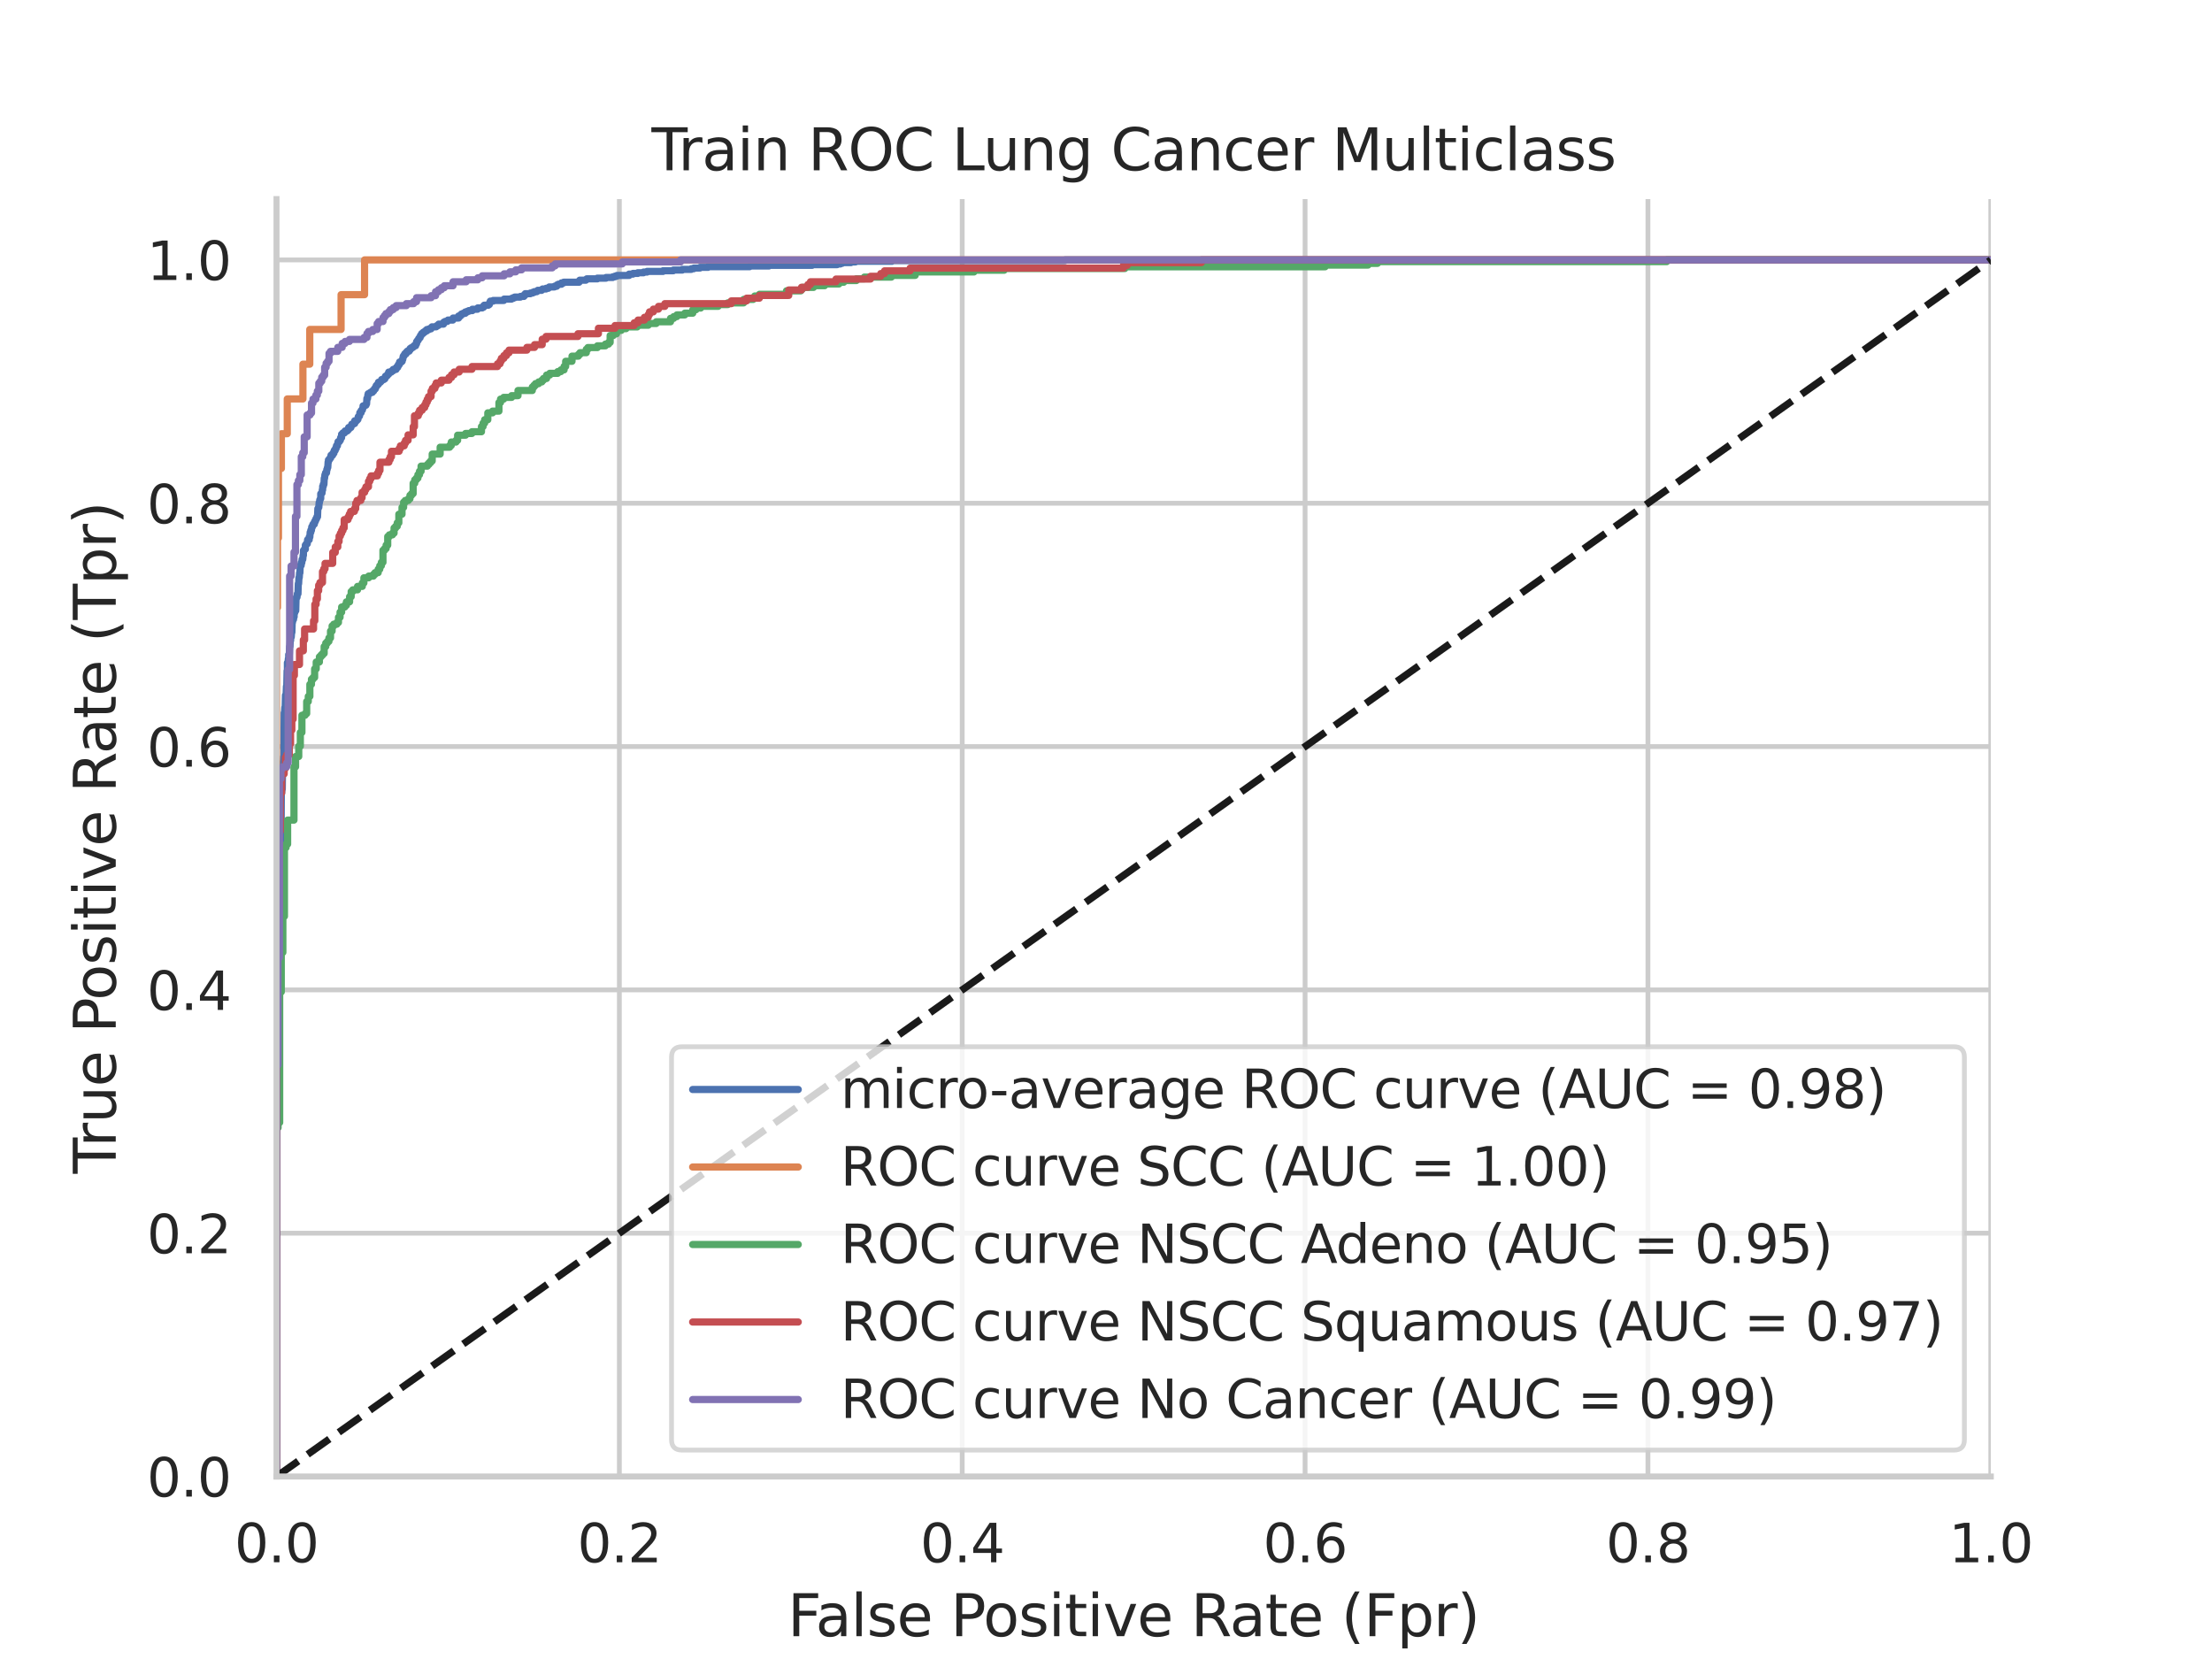 <?xml version="1.0" encoding="utf-8" standalone="no"?>
<!DOCTYPE svg PUBLIC "-//W3C//DTD SVG 1.1//EN"
  "http://www.w3.org/Graphics/SVG/1.1/DTD/svg11.dtd">
<svg xmlns:xlink="http://www.w3.org/1999/xlink" width="460.8pt" height="345.6pt" viewBox="0 0 460.8 345.6" xmlns="http://www.w3.org/2000/svg" version="1.1">
 <defs>
  <style type="text/css">*{stroke-linejoin: round; stroke-linecap: butt}</style>
 </defs>
 <g id="figure_1">
  <g id="patch_1">
   <path d="M 0 345.6 
L 460.8 345.6 
L 460.8 0 
L 0 0 
z
" style="fill: #ffffff"/>
  </g>
  <g id="axes_1">
   <g id="patch_2">
    <path d="M 57.6 307.584 
L 414.72 307.584 
L 414.72 41.472 
L 57.6 41.472 
z
" style="fill: #ffffff"/>
   </g>
   <g id="matplotlib.axis_1">
    <g id="xtick_1">
     <g id="line2d_1">
      <path d="M 57.6 307.584 
L 57.6 41.472 
" clip-path="url(#p22ceba5b3f)" style="fill: none; stroke: #cccccc; stroke-linecap: round"/>
     </g>
     <g id="text_1">
      <!-- 0.0 -->
      <g style="fill: #262626" transform="translate(48.853 325.442) scale(0.11 -0.11)">
       <defs>
        <path id="DejaVuSans-30" d="M 2034 4250 
Q 1547 4250 1301 3770 
Q 1056 3291 1056 2328 
Q 1056 1369 1301 889 
Q 1547 409 2034 409 
Q 2525 409 2770 889 
Q 3016 1369 3016 2328 
Q 3016 3291 2770 3770 
Q 2525 4250 2034 4250 
z
M 2034 4750 
Q 2819 4750 3233 4129 
Q 3647 3509 3647 2328 
Q 3647 1150 3233 529 
Q 2819 -91 2034 -91 
Q 1250 -91 836 529 
Q 422 1150 422 2328 
Q 422 3509 836 4129 
Q 1250 4750 2034 4750 
z
" transform="scale(0.016)"/>
        <path id="DejaVuSans-2e" d="M 684 794 
L 1344 794 
L 1344 0 
L 684 0 
L 684 794 
z
" transform="scale(0.016)"/>
       </defs>
       <use xlink:href="#DejaVuSans-30"/>
       <use xlink:href="#DejaVuSans-2e" x="63.623"/>
       <use xlink:href="#DejaVuSans-30" x="95.41"/>
      </g>
     </g>
    </g>
    <g id="xtick_2">
     <g id="line2d_2">
      <path d="M 129.024 307.584 
L 129.024 41.472 
" clip-path="url(#p22ceba5b3f)" style="fill: none; stroke: #cccccc; stroke-linecap: round"/>
     </g>
     <g id="text_2">
      <!-- 0.2 -->
      <g style="fill: #262626" transform="translate(120.277 325.442) scale(0.11 -0.11)">
       <defs>
        <path id="DejaVuSans-32" d="M 1228 531 
L 3431 531 
L 3431 0 
L 469 0 
L 469 531 
Q 828 903 1448 1529 
Q 2069 2156 2228 2338 
Q 2531 2678 2651 2914 
Q 2772 3150 2772 3378 
Q 2772 3750 2511 3984 
Q 2250 4219 1831 4219 
Q 1534 4219 1204 4116 
Q 875 4013 500 3803 
L 500 4441 
Q 881 4594 1212 4672 
Q 1544 4750 1819 4750 
Q 2544 4750 2975 4387 
Q 3406 4025 3406 3419 
Q 3406 3131 3298 2873 
Q 3191 2616 2906 2266 
Q 2828 2175 2409 1742 
Q 1991 1309 1228 531 
z
" transform="scale(0.016)"/>
       </defs>
       <use xlink:href="#DejaVuSans-30"/>
       <use xlink:href="#DejaVuSans-2e" x="63.623"/>
       <use xlink:href="#DejaVuSans-32" x="95.41"/>
      </g>
     </g>
    </g>
    <g id="xtick_3">
     <g id="line2d_3">
      <path d="M 200.448 307.584 
L 200.448 41.472 
" clip-path="url(#p22ceba5b3f)" style="fill: none; stroke: #cccccc; stroke-linecap: round"/>
     </g>
     <g id="text_3">
      <!-- 0.4 -->
      <g style="fill: #262626" transform="translate(191.701 325.442) scale(0.11 -0.11)">
       <defs>
        <path id="DejaVuSans-34" d="M 2419 4116 
L 825 1625 
L 2419 1625 
L 2419 4116 
z
M 2253 4666 
L 3047 4666 
L 3047 1625 
L 3713 1625 
L 3713 1100 
L 3047 1100 
L 3047 0 
L 2419 0 
L 2419 1100 
L 313 1100 
L 313 1709 
L 2253 4666 
z
" transform="scale(0.016)"/>
       </defs>
       <use xlink:href="#DejaVuSans-30"/>
       <use xlink:href="#DejaVuSans-2e" x="63.623"/>
       <use xlink:href="#DejaVuSans-34" x="95.41"/>
      </g>
     </g>
    </g>
    <g id="xtick_4">
     <g id="line2d_4">
      <path d="M 271.872 307.584 
L 271.872 41.472 
" clip-path="url(#p22ceba5b3f)" style="fill: none; stroke: #cccccc; stroke-linecap: round"/>
     </g>
     <g id="text_4">
      <!-- 0.6 -->
      <g style="fill: #262626" transform="translate(263.125 325.442) scale(0.11 -0.11)">
       <defs>
        <path id="DejaVuSans-36" d="M 2113 2584 
Q 1688 2584 1439 2293 
Q 1191 2003 1191 1497 
Q 1191 994 1439 701 
Q 1688 409 2113 409 
Q 2538 409 2786 701 
Q 3034 994 3034 1497 
Q 3034 2003 2786 2293 
Q 2538 2584 2113 2584 
z
M 3366 4563 
L 3366 3988 
Q 3128 4100 2886 4159 
Q 2644 4219 2406 4219 
Q 1781 4219 1451 3797 
Q 1122 3375 1075 2522 
Q 1259 2794 1537 2939 
Q 1816 3084 2150 3084 
Q 2853 3084 3261 2657 
Q 3669 2231 3669 1497 
Q 3669 778 3244 343 
Q 2819 -91 2113 -91 
Q 1303 -91 875 529 
Q 447 1150 447 2328 
Q 447 3434 972 4092 
Q 1497 4750 2381 4750 
Q 2619 4750 2861 4703 
Q 3103 4656 3366 4563 
z
" transform="scale(0.016)"/>
       </defs>
       <use xlink:href="#DejaVuSans-30"/>
       <use xlink:href="#DejaVuSans-2e" x="63.623"/>
       <use xlink:href="#DejaVuSans-36" x="95.41"/>
      </g>
     </g>
    </g>
    <g id="xtick_5">
     <g id="line2d_5">
      <path d="M 343.296 307.584 
L 343.296 41.472 
" clip-path="url(#p22ceba5b3f)" style="fill: none; stroke: #cccccc; stroke-linecap: round"/>
     </g>
     <g id="text_5">
      <!-- 0.8 -->
      <g style="fill: #262626" transform="translate(334.549 325.442) scale(0.11 -0.11)">
       <defs>
        <path id="DejaVuSans-38" d="M 2034 2216 
Q 1584 2216 1326 1975 
Q 1069 1734 1069 1313 
Q 1069 891 1326 650 
Q 1584 409 2034 409 
Q 2484 409 2743 651 
Q 3003 894 3003 1313 
Q 3003 1734 2745 1975 
Q 2488 2216 2034 2216 
z
M 1403 2484 
Q 997 2584 770 2862 
Q 544 3141 544 3541 
Q 544 4100 942 4425 
Q 1341 4750 2034 4750 
Q 2731 4750 3128 4425 
Q 3525 4100 3525 3541 
Q 3525 3141 3298 2862 
Q 3072 2584 2669 2484 
Q 3125 2378 3379 2068 
Q 3634 1759 3634 1313 
Q 3634 634 3220 271 
Q 2806 -91 2034 -91 
Q 1263 -91 848 271 
Q 434 634 434 1313 
Q 434 1759 690 2068 
Q 947 2378 1403 2484 
z
M 1172 3481 
Q 1172 3119 1398 2916 
Q 1625 2713 2034 2713 
Q 2441 2713 2670 2916 
Q 2900 3119 2900 3481 
Q 2900 3844 2670 4047 
Q 2441 4250 2034 4250 
Q 1625 4250 1398 4047 
Q 1172 3844 1172 3481 
z
" transform="scale(0.016)"/>
       </defs>
       <use xlink:href="#DejaVuSans-30"/>
       <use xlink:href="#DejaVuSans-2e" x="63.623"/>
       <use xlink:href="#DejaVuSans-38" x="95.41"/>
      </g>
     </g>
    </g>
    <g id="xtick_6">
     <g id="line2d_6">
      <path d="M 414.72 307.584 
L 414.72 41.472 
" clip-path="url(#p22ceba5b3f)" style="fill: none; stroke: #cccccc; stroke-linecap: round"/>
     </g>
     <g id="text_6">
      <!-- 1.0 -->
      <g style="fill: #262626" transform="translate(405.973 325.442) scale(0.11 -0.11)">
       <defs>
        <path id="DejaVuSans-31" d="M 794 531 
L 1825 531 
L 1825 4091 
L 703 3866 
L 703 4441 
L 1819 4666 
L 2450 4666 
L 2450 531 
L 3481 531 
L 3481 0 
L 794 0 
L 794 531 
z
" transform="scale(0.016)"/>
       </defs>
       <use xlink:href="#DejaVuSans-31"/>
       <use xlink:href="#DejaVuSans-2e" x="63.623"/>
       <use xlink:href="#DejaVuSans-30" x="95.41"/>
      </g>
     </g>
    </g>
    <g id="text_7">
     <!-- False Positive Rate (Fpr) -->
     <g style="fill: #262626" transform="translate(164.085 340.848) scale(0.12 -0.12)">
      <defs>
       <path id="DejaVuSans-46" d="M 628 4666 
L 3309 4666 
L 3309 4134 
L 1259 4134 
L 1259 2759 
L 3109 2759 
L 3109 2228 
L 1259 2228 
L 1259 0 
L 628 0 
L 628 4666 
z
" transform="scale(0.016)"/>
       <path id="DejaVuSans-61" d="M 2194 1759 
Q 1497 1759 1228 1600 
Q 959 1441 959 1056 
Q 959 750 1161 570 
Q 1363 391 1709 391 
Q 2188 391 2477 730 
Q 2766 1069 2766 1631 
L 2766 1759 
L 2194 1759 
z
M 3341 1997 
L 3341 0 
L 2766 0 
L 2766 531 
Q 2569 213 2275 61 
Q 1981 -91 1556 -91 
Q 1019 -91 701 211 
Q 384 513 384 1019 
Q 384 1609 779 1909 
Q 1175 2209 1959 2209 
L 2766 2209 
L 2766 2266 
Q 2766 2663 2505 2880 
Q 2244 3097 1772 3097 
Q 1472 3097 1187 3025 
Q 903 2953 641 2809 
L 641 3341 
Q 956 3463 1253 3523 
Q 1550 3584 1831 3584 
Q 2591 3584 2966 3190 
Q 3341 2797 3341 1997 
z
" transform="scale(0.016)"/>
       <path id="DejaVuSans-6c" d="M 603 4863 
L 1178 4863 
L 1178 0 
L 603 0 
L 603 4863 
z
" transform="scale(0.016)"/>
       <path id="DejaVuSans-73" d="M 2834 3397 
L 2834 2853 
Q 2591 2978 2328 3040 
Q 2066 3103 1784 3103 
Q 1356 3103 1142 2972 
Q 928 2841 928 2578 
Q 928 2378 1081 2264 
Q 1234 2150 1697 2047 
L 1894 2003 
Q 2506 1872 2764 1633 
Q 3022 1394 3022 966 
Q 3022 478 2636 193 
Q 2250 -91 1575 -91 
Q 1294 -91 989 -36 
Q 684 19 347 128 
L 347 722 
Q 666 556 975 473 
Q 1284 391 1588 391 
Q 1994 391 2212 530 
Q 2431 669 2431 922 
Q 2431 1156 2273 1281 
Q 2116 1406 1581 1522 
L 1381 1569 
Q 847 1681 609 1914 
Q 372 2147 372 2553 
Q 372 3047 722 3315 
Q 1072 3584 1716 3584 
Q 2034 3584 2315 3537 
Q 2597 3491 2834 3397 
z
" transform="scale(0.016)"/>
       <path id="DejaVuSans-65" d="M 3597 1894 
L 3597 1613 
L 953 1613 
Q 991 1019 1311 708 
Q 1631 397 2203 397 
Q 2534 397 2845 478 
Q 3156 559 3463 722 
L 3463 178 
Q 3153 47 2828 -22 
Q 2503 -91 2169 -91 
Q 1331 -91 842 396 
Q 353 884 353 1716 
Q 353 2575 817 3079 
Q 1281 3584 2069 3584 
Q 2775 3584 3186 3129 
Q 3597 2675 3597 1894 
z
M 3022 2063 
Q 3016 2534 2758 2815 
Q 2500 3097 2075 3097 
Q 1594 3097 1305 2825 
Q 1016 2553 972 2059 
L 3022 2063 
z
" transform="scale(0.016)"/>
       <path id="DejaVuSans-20" transform="scale(0.016)"/>
       <path id="DejaVuSans-50" d="M 1259 4147 
L 1259 2394 
L 2053 2394 
Q 2494 2394 2734 2622 
Q 2975 2850 2975 3272 
Q 2975 3691 2734 3919 
Q 2494 4147 2053 4147 
L 1259 4147 
z
M 628 4666 
L 2053 4666 
Q 2838 4666 3239 4311 
Q 3641 3956 3641 3272 
Q 3641 2581 3239 2228 
Q 2838 1875 2053 1875 
L 1259 1875 
L 1259 0 
L 628 0 
L 628 4666 
z
" transform="scale(0.016)"/>
       <path id="DejaVuSans-6f" d="M 1959 3097 
Q 1497 3097 1228 2736 
Q 959 2375 959 1747 
Q 959 1119 1226 758 
Q 1494 397 1959 397 
Q 2419 397 2687 759 
Q 2956 1122 2956 1747 
Q 2956 2369 2687 2733 
Q 2419 3097 1959 3097 
z
M 1959 3584 
Q 2709 3584 3137 3096 
Q 3566 2609 3566 1747 
Q 3566 888 3137 398 
Q 2709 -91 1959 -91 
Q 1206 -91 779 398 
Q 353 888 353 1747 
Q 353 2609 779 3096 
Q 1206 3584 1959 3584 
z
" transform="scale(0.016)"/>
       <path id="DejaVuSans-69" d="M 603 3500 
L 1178 3500 
L 1178 0 
L 603 0 
L 603 3500 
z
M 603 4863 
L 1178 4863 
L 1178 4134 
L 603 4134 
L 603 4863 
z
" transform="scale(0.016)"/>
       <path id="DejaVuSans-74" d="M 1172 4494 
L 1172 3500 
L 2356 3500 
L 2356 3053 
L 1172 3053 
L 1172 1153 
Q 1172 725 1289 603 
Q 1406 481 1766 481 
L 2356 481 
L 2356 0 
L 1766 0 
Q 1100 0 847 248 
Q 594 497 594 1153 
L 594 3053 
L 172 3053 
L 172 3500 
L 594 3500 
L 594 4494 
L 1172 4494 
z
" transform="scale(0.016)"/>
       <path id="DejaVuSans-76" d="M 191 3500 
L 800 3500 
L 1894 563 
L 2988 3500 
L 3597 3500 
L 2284 0 
L 1503 0 
L 191 3500 
z
" transform="scale(0.016)"/>
       <path id="DejaVuSans-52" d="M 2841 2188 
Q 3044 2119 3236 1894 
Q 3428 1669 3622 1275 
L 4263 0 
L 3584 0 
L 2988 1197 
Q 2756 1666 2539 1819 
Q 2322 1972 1947 1972 
L 1259 1972 
L 1259 0 
L 628 0 
L 628 4666 
L 2053 4666 
Q 2853 4666 3247 4331 
Q 3641 3997 3641 3322 
Q 3641 2881 3436 2590 
Q 3231 2300 2841 2188 
z
M 1259 4147 
L 1259 2491 
L 2053 2491 
Q 2509 2491 2742 2702 
Q 2975 2913 2975 3322 
Q 2975 3731 2742 3939 
Q 2509 4147 2053 4147 
L 1259 4147 
z
" transform="scale(0.016)"/>
       <path id="DejaVuSans-28" d="M 1984 4856 
Q 1566 4138 1362 3434 
Q 1159 2731 1159 2009 
Q 1159 1288 1364 580 
Q 1569 -128 1984 -844 
L 1484 -844 
Q 1016 -109 783 600 
Q 550 1309 550 2009 
Q 550 2706 781 3412 
Q 1013 4119 1484 4856 
L 1984 4856 
z
" transform="scale(0.016)"/>
       <path id="DejaVuSans-70" d="M 1159 525 
L 1159 -1331 
L 581 -1331 
L 581 3500 
L 1159 3500 
L 1159 2969 
Q 1341 3281 1617 3432 
Q 1894 3584 2278 3584 
Q 2916 3584 3314 3078 
Q 3713 2572 3713 1747 
Q 3713 922 3314 415 
Q 2916 -91 2278 -91 
Q 1894 -91 1617 61 
Q 1341 213 1159 525 
z
M 3116 1747 
Q 3116 2381 2855 2742 
Q 2594 3103 2138 3103 
Q 1681 3103 1420 2742 
Q 1159 2381 1159 1747 
Q 1159 1113 1420 752 
Q 1681 391 2138 391 
Q 2594 391 2855 752 
Q 3116 1113 3116 1747 
z
" transform="scale(0.016)"/>
       <path id="DejaVuSans-72" d="M 2631 2963 
Q 2534 3019 2420 3045 
Q 2306 3072 2169 3072 
Q 1681 3072 1420 2755 
Q 1159 2438 1159 1844 
L 1159 0 
L 581 0 
L 581 3500 
L 1159 3500 
L 1159 2956 
Q 1341 3275 1631 3429 
Q 1922 3584 2338 3584 
Q 2397 3584 2469 3576 
Q 2541 3569 2628 3553 
L 2631 2963 
z
" transform="scale(0.016)"/>
       <path id="DejaVuSans-29" d="M 513 4856 
L 1013 4856 
Q 1481 4119 1714 3412 
Q 1947 2706 1947 2009 
Q 1947 1309 1714 600 
Q 1481 -109 1013 -844 
L 513 -844 
Q 928 -128 1133 580 
Q 1338 1288 1338 2009 
Q 1338 2731 1133 3434 
Q 928 4138 513 4856 
z
" transform="scale(0.016)"/>
      </defs>
      <use xlink:href="#DejaVuSans-46"/>
      <use xlink:href="#DejaVuSans-61" x="48.395"/>
      <use xlink:href="#DejaVuSans-6c" x="109.674"/>
      <use xlink:href="#DejaVuSans-73" x="137.457"/>
      <use xlink:href="#DejaVuSans-65" x="189.557"/>
      <use xlink:href="#DejaVuSans-20" x="251.08"/>
      <use xlink:href="#DejaVuSans-50" x="282.867"/>
      <use xlink:href="#DejaVuSans-6f" x="339.545"/>
      <use xlink:href="#DejaVuSans-73" x="400.727"/>
      <use xlink:href="#DejaVuSans-69" x="452.826"/>
      <use xlink:href="#DejaVuSans-74" x="480.609"/>
      <use xlink:href="#DejaVuSans-69" x="519.818"/>
      <use xlink:href="#DejaVuSans-76" x="547.602"/>
      <use xlink:href="#DejaVuSans-65" x="606.781"/>
      <use xlink:href="#DejaVuSans-20" x="668.305"/>
      <use xlink:href="#DejaVuSans-52" x="700.092"/>
      <use xlink:href="#DejaVuSans-61" x="767.324"/>
      <use xlink:href="#DejaVuSans-74" x="828.604"/>
      <use xlink:href="#DejaVuSans-65" x="867.812"/>
      <use xlink:href="#DejaVuSans-20" x="929.336"/>
      <use xlink:href="#DejaVuSans-28" x="961.123"/>
      <use xlink:href="#DejaVuSans-46" x="1000.137"/>
      <use xlink:href="#DejaVuSans-70" x="1057.656"/>
      <use xlink:href="#DejaVuSans-72" x="1121.133"/>
      <use xlink:href="#DejaVuSans-29" x="1162.246"/>
     </g>
    </g>
   </g>
   <g id="matplotlib.axis_2">
    <g id="ytick_1">
     <g id="line2d_7">
      <path d="M 57.6 307.584 
L 414.72 307.584 
" clip-path="url(#p22ceba5b3f)" style="fill: none; stroke: #cccccc; stroke-linecap: round"/>
     </g>
     <g id="text_8">
      <!-- 0.0 -->
      <g style="fill: #262626" transform="translate(30.607 311.763) scale(0.11 -0.11)">
       <use xlink:href="#DejaVuSans-30"/>
       <use xlink:href="#DejaVuSans-2e" x="63.623"/>
       <use xlink:href="#DejaVuSans-30" x="95.41"/>
      </g>
     </g>
    </g>
    <g id="ytick_2">
     <g id="line2d_8">
      <path d="M 57.6 256.896 
L 414.72 256.896 
" clip-path="url(#p22ceba5b3f)" style="fill: none; stroke: #cccccc; stroke-linecap: round"/>
     </g>
     <g id="text_9">
      <!-- 0.2 -->
      <g style="fill: #262626" transform="translate(30.607 261.075) scale(0.11 -0.11)">
       <use xlink:href="#DejaVuSans-30"/>
       <use xlink:href="#DejaVuSans-2e" x="63.623"/>
       <use xlink:href="#DejaVuSans-32" x="95.41"/>
      </g>
     </g>
    </g>
    <g id="ytick_3">
     <g id="line2d_9">
      <path d="M 57.6 206.208 
L 414.72 206.208 
" clip-path="url(#p22ceba5b3f)" style="fill: none; stroke: #cccccc; stroke-linecap: round"/>
     </g>
     <g id="text_10">
      <!-- 0.4 -->
      <g style="fill: #262626" transform="translate(30.607 210.387) scale(0.11 -0.11)">
       <use xlink:href="#DejaVuSans-30"/>
       <use xlink:href="#DejaVuSans-2e" x="63.623"/>
       <use xlink:href="#DejaVuSans-34" x="95.41"/>
      </g>
     </g>
    </g>
    <g id="ytick_4">
     <g id="line2d_10">
      <path d="M 57.6 155.52 
L 414.72 155.52 
" clip-path="url(#p22ceba5b3f)" style="fill: none; stroke: #cccccc; stroke-linecap: round"/>
     </g>
     <g id="text_11">
      <!-- 0.6 -->
      <g style="fill: #262626" transform="translate(30.607 159.699) scale(0.11 -0.11)">
       <use xlink:href="#DejaVuSans-30"/>
       <use xlink:href="#DejaVuSans-2e" x="63.623"/>
       <use xlink:href="#DejaVuSans-36" x="95.41"/>
      </g>
     </g>
    </g>
    <g id="ytick_5">
     <g id="line2d_11">
      <path d="M 57.6 104.832 
L 414.72 104.832 
" clip-path="url(#p22ceba5b3f)" style="fill: none; stroke: #cccccc; stroke-linecap: round"/>
     </g>
     <g id="text_12">
      <!-- 0.8 -->
      <g style="fill: #262626" transform="translate(30.607 109.011) scale(0.11 -0.11)">
       <use xlink:href="#DejaVuSans-30"/>
       <use xlink:href="#DejaVuSans-2e" x="63.623"/>
       <use xlink:href="#DejaVuSans-38" x="95.41"/>
      </g>
     </g>
    </g>
    <g id="ytick_6">
     <g id="line2d_12">
      <path d="M 57.6 54.144 
L 414.72 54.144 
" clip-path="url(#p22ceba5b3f)" style="fill: none; stroke: #cccccc; stroke-linecap: round"/>
     </g>
     <g id="text_13">
      <!-- 1.0 -->
      <g style="fill: #262626" transform="translate(30.607 58.323) scale(0.11 -0.11)">
       <use xlink:href="#DejaVuSans-31"/>
       <use xlink:href="#DejaVuSans-2e" x="63.623"/>
       <use xlink:href="#DejaVuSans-30" x="95.41"/>
      </g>
     </g>
    </g>
    <g id="text_14">
     <!-- True Positive Rate (Tpr) -->
     <g style="fill: #262626" transform="translate(24.111 244.493) rotate(-90) scale(0.12 -0.12)">
      <defs>
       <path id="DejaVuSans-54" d="M -19 4666 
L 3928 4666 
L 3928 4134 
L 2272 4134 
L 2272 0 
L 1638 0 
L 1638 4134 
L -19 4134 
L -19 4666 
z
" transform="scale(0.016)"/>
       <path id="DejaVuSans-75" d="M 544 1381 
L 544 3500 
L 1119 3500 
L 1119 1403 
Q 1119 906 1312 657 
Q 1506 409 1894 409 
Q 2359 409 2629 706 
Q 2900 1003 2900 1516 
L 2900 3500 
L 3475 3500 
L 3475 0 
L 2900 0 
L 2900 538 
Q 2691 219 2414 64 
Q 2138 -91 1772 -91 
Q 1169 -91 856 284 
Q 544 659 544 1381 
z
M 1991 3584 
L 1991 3584 
z
" transform="scale(0.016)"/>
      </defs>
      <use xlink:href="#DejaVuSans-54"/>
      <use xlink:href="#DejaVuSans-72" x="46.334"/>
      <use xlink:href="#DejaVuSans-75" x="87.447"/>
      <use xlink:href="#DejaVuSans-65" x="150.826"/>
      <use xlink:href="#DejaVuSans-20" x="212.35"/>
      <use xlink:href="#DejaVuSans-50" x="244.137"/>
      <use xlink:href="#DejaVuSans-6f" x="300.814"/>
      <use xlink:href="#DejaVuSans-73" x="361.996"/>
      <use xlink:href="#DejaVuSans-69" x="414.096"/>
      <use xlink:href="#DejaVuSans-74" x="441.879"/>
      <use xlink:href="#DejaVuSans-69" x="481.088"/>
      <use xlink:href="#DejaVuSans-76" x="508.871"/>
      <use xlink:href="#DejaVuSans-65" x="568.051"/>
      <use xlink:href="#DejaVuSans-20" x="629.574"/>
      <use xlink:href="#DejaVuSans-52" x="661.361"/>
      <use xlink:href="#DejaVuSans-61" x="728.594"/>
      <use xlink:href="#DejaVuSans-74" x="789.873"/>
      <use xlink:href="#DejaVuSans-65" x="829.082"/>
      <use xlink:href="#DejaVuSans-20" x="890.605"/>
      <use xlink:href="#DejaVuSans-28" x="922.393"/>
      <use xlink:href="#DejaVuSans-54" x="961.406"/>
      <use xlink:href="#DejaVuSans-70" x="1022.49"/>
      <use xlink:href="#DejaVuSans-72" x="1085.967"/>
      <use xlink:href="#DejaVuSans-29" x="1127.08"/>
     </g>
    </g>
   </g>
   <g id="line2d_13">
    <path d="M 57.6 307.584 
L 57.667 228.736 
L 57.734 228.736 
L 57.8 214.515 
L 57.867 214.515 
L 57.934 187.341 
L 58.001 187.341 
L 58.067 186.496 
L 58.134 186.496 
L 58.201 184.666 
L 58.401 184.666 
L 58.468 178.752 
L 58.535 178.752 
L 58.602 165.235 
L 58.668 165.235 
L 58.735 164.39 
L 58.802 164.39 
L 58.869 158.899 
L 59.002 158.899 
L 59.069 157.632 
L 59.136 157.632 
L 59.203 148.48 
L 59.269 148.48 
L 59.336 147.354 
L 59.403 147.354 
L 59.47 144.819 
L 59.603 144.819 
L 59.67 142.989 
L 59.737 142.989 
L 59.804 139.75 
L 59.87 139.75 
L 59.87 138.061 
L 60.004 138.061 
L 60.071 137.216 
L 60.138 137.216 
L 60.138 136.371 
L 60.271 136.371 
L 60.338 134.682 
L 60.405 134.682 
L 60.471 133.414 
L 60.538 133.414 
L 60.538 132.71 
L 60.672 132.71 
L 60.738 131.725 
L 60.805 131.725 
L 60.872 129.613 
L 60.939 129.613 
L 60.939 129.05 
L 61.139 129.05 
L 61.206 128.486 
L 61.273 128.486 
L 61.273 127.642 
L 61.406 127.642 
L 61.406 127.219 
L 61.607 127.219 
L 61.673 124.685 
L 61.74 124.685 
L 61.74 124.403 
L 61.874 124.403 
L 61.94 123.699 
L 62.074 123.699 
L 62.141 121.587 
L 62.208 121.587 
L 62.274 120.32 
L 62.341 120.32 
L 62.408 119.334 
L 62.475 119.334 
L 62.541 117.786 
L 62.742 117.786 
L 62.742 117.222 
L 62.875 117.222 
L 62.942 116.518 
L 63.076 116.518 
L 63.142 115.674 
L 63.209 115.674 
L 63.209 114.688 
L 63.343 114.688 
L 63.41 114.406 
L 63.61 114.406 
L 63.61 113.562 
L 63.743 113.562 
L 63.81 113.28 
L 64.011 113.28 
L 64.077 112.435 
L 64.411 112.435 
L 64.411 111.872 
L 64.545 111.872 
L 64.612 110.886 
L 64.745 110.886 
L 64.745 110.464 
L 64.879 110.464 
L 64.945 109.76 
L 65.079 109.76 
L 65.146 109.338 
L 65.213 109.338 
L 65.213 109.197 
L 65.48 109.197 
L 65.48 108.774 
L 65.613 108.774 
L 65.613 108.493 
L 65.747 108.493 
L 65.813 108.07 
L 65.947 108.07 
L 66.014 107.648 
L 66.147 107.648 
L 66.214 105.958 
L 66.281 105.958 
L 66.348 105.677 
L 66.414 105.677 
L 66.481 104.691 
L 66.548 104.691 
L 66.615 104.128 
L 66.682 104.128 
L 66.748 103.846 
L 66.815 103.846 
L 66.815 102.861 
L 66.949 102.861 
L 66.949 102.72 
L 67.082 102.72 
L 67.149 102.016 
L 67.216 102.016 
L 67.216 101.312 
L 67.349 101.312 
L 67.349 100.89 
L 67.483 100.89 
L 67.55 99.622 
L 67.616 99.622 
L 67.683 98.918 
L 67.75 98.918 
L 67.817 98.496 
L 68.017 98.496 
L 68.084 97.792 
L 68.151 97.792 
L 68.217 97.37 
L 68.284 97.37 
L 68.351 96.243 
L 68.418 96.243 
L 68.418 95.821 
L 68.551 95.821 
L 68.551 95.68 
L 68.685 95.68 
L 68.752 95.398 
L 68.885 95.398 
L 68.952 94.835 
L 69.286 94.835 
L 69.353 94.413 
L 69.553 94.413 
L 69.62 93.85 
L 69.82 93.85 
L 69.887 93.427 
L 70.02 93.427 
L 70.087 92.864 
L 70.288 92.864 
L 70.354 92.301 
L 70.421 92.301 
L 70.421 92.019 
L 70.688 92.019 
L 70.755 91.738 
L 70.888 91.738 
L 70.955 91.174 
L 71.156 91.174 
L 71.156 90.47 
L 71.356 90.47 
L 71.423 90.189 
L 71.757 90.189 
L 71.757 90.048 
L 71.89 90.048 
L 71.89 89.766 
L 72.358 89.766 
L 72.358 89.626 
L 72.491 89.626 
L 72.491 89.485 
L 72.625 89.485 
L 72.625 89.062 
L 73.092 89.062 
L 73.159 88.64 
L 73.292 88.64 
L 73.292 88.358 
L 73.626 88.358 
L 73.626 88.218 
L 73.893 88.218 
L 73.893 87.654 
L 74.294 87.654 
L 74.294 87.514 
L 74.428 87.514 
L 74.428 87.373 
L 74.561 87.373 
L 74.628 86.81 
L 74.762 86.81 
L 74.762 86.669 
L 74.895 86.669 
L 74.962 85.965 
L 75.229 85.965 
L 75.229 85.542 
L 75.363 85.542 
L 75.363 85.402 
L 75.496 85.402 
L 75.563 84.979 
L 75.63 84.979 
L 75.63 84.557 
L 75.963 84.557 
L 75.963 84.416 
L 76.231 84.416 
L 76.297 84.134 
L 76.364 84.134 
L 76.431 83.008 
L 76.564 83.008 
L 76.631 82.304 
L 76.698 82.304 
L 76.698 82.022 
L 76.965 82.022 
L 76.965 81.882 
L 77.165 81.882 
L 77.165 81.741 
L 77.566 81.741 
L 77.566 81.459 
L 77.833 81.459 
L 77.9 81.178 
L 77.967 81.178 
L 77.967 81.037 
L 78.167 81.037 
L 78.167 80.755 
L 78.301 80.755 
L 78.367 80.333 
L 78.501 80.333 
L 78.501 80.192 
L 78.701 80.192 
L 78.701 80.051 
L 78.835 80.051 
L 78.835 79.629 
L 79.236 79.629 
L 79.236 79.488 
L 79.369 79.488 
L 79.369 79.347 
L 79.503 79.347 
L 79.503 79.066 
L 79.97 79.066 
L 79.97 78.925 
L 80.17 78.925 
L 80.237 78.502 
L 80.304 78.502 
L 80.304 78.362 
L 80.571 78.362 
L 80.571 78.221 
L 80.705 78.221 
L 80.771 77.939 
L 80.972 77.939 
L 80.972 77.517 
L 81.506 77.517 
L 81.506 77.376 
L 81.639 77.376 
L 81.639 77.235 
L 81.907 77.235 
L 81.907 76.954 
L 82.508 76.954 
L 82.574 76.531 
L 82.841 76.531 
L 82.841 76.25 
L 82.975 76.25 
L 82.975 75.968 
L 83.175 75.968 
L 83.242 75.405 
L 83.643 75.405 
L 83.643 75.264 
L 83.776 75.264 
L 83.843 74.842 
L 83.91 74.842 
L 83.977 74.278 
L 84.043 74.278 
L 84.043 74.138 
L 84.177 74.138 
L 84.244 73.856 
L 84.311 73.856 
L 84.311 73.715 
L 84.578 73.715 
L 84.578 73.434 
L 84.778 73.434 
L 84.845 73.152 
L 85.245 73.152 
L 85.245 72.87 
L 85.446 72.87 
L 85.446 72.589 
L 85.646 72.589 
L 85.646 72.448 
L 85.913 72.448 
L 85.913 72.307 
L 86.114 72.307 
L 86.114 72.166 
L 86.247 72.166 
L 86.247 72.026 
L 86.581 72.026 
L 86.648 71.603 
L 86.781 71.603 
L 86.781 71.181 
L 86.915 71.181 
L 86.982 70.899 
L 87.115 70.899 
L 87.182 70.618 
L 87.249 70.618 
L 87.249 70.477 
L 87.382 70.477 
L 87.382 70.336 
L 87.516 70.336 
L 87.583 69.914 
L 87.716 69.914 
L 87.783 69.632 
L 87.85 69.632 
L 87.85 69.491 
L 88.117 69.491 
L 88.184 69.21 
L 88.451 69.21 
L 88.451 69.069 
L 88.584 69.069 
L 88.584 68.928 
L 88.918 68.928 
L 88.918 68.646 
L 89.386 68.646 
L 89.386 68.506 
L 89.786 68.506 
L 89.853 68.224 
L 89.987 68.224 
L 89.987 68.083 
L 90.855 68.083 
L 90.855 67.942 
L 91.055 67.942 
L 91.055 67.802 
L 91.322 67.802 
L 91.389 67.52 
L 92.39 67.52 
L 92.457 67.098 
L 92.724 67.098 
L 92.724 66.957 
L 93.192 66.957 
L 93.192 66.816 
L 93.325 66.816 
L 93.325 66.675 
L 94.327 66.675 
L 94.394 66.253 
L 95.529 66.253 
L 95.529 65.83 
L 95.93 65.83 
L 95.996 65.549 
L 96.13 65.549 
L 96.13 65.408 
L 96.464 65.408 
L 96.464 65.267 
L 96.931 65.267 
L 96.931 64.986 
L 97.332 64.986 
L 97.332 64.845 
L 97.666 64.845 
L 97.666 64.704 
L 98.4 64.704 
L 98.4 64.422 
L 99.469 64.422 
L 99.536 64.141 
L 100.47 64.141 
L 100.47 64 
L 100.738 64 
L 100.738 63.718 
L 100.871 63.718 
L 100.871 63.578 
L 101.739 63.578 
L 101.739 63.437 
L 101.94 63.437 
L 102.006 63.014 
L 102.073 63.014 
L 102.14 62.733 
L 102.741 62.733 
L 102.741 62.592 
L 104.944 62.592 
L 105.011 62.31 
L 106.547 62.31 
L 106.547 62.17 
L 106.881 62.17 
L 106.881 62.029 
L 107.215 62.029 
L 107.215 61.888 
L 108.417 61.888 
L 108.417 61.747 
L 109.151 61.747 
L 109.151 61.466 
L 109.418 61.466 
L 109.418 61.184 
L 110.487 61.184 
L 110.487 61.043 
L 110.954 61.043 
L 110.954 60.902 
L 111.288 60.902 
L 111.288 60.762 
L 111.822 60.762 
L 111.822 60.621 
L 112.023 60.621 
L 112.023 60.48 
L 112.824 60.48 
L 112.824 60.339 
L 113.024 60.339 
L 113.024 60.198 
L 113.759 60.198 
L 113.759 60.058 
L 114.226 60.058 
L 114.226 59.917 
L 114.427 59.917 
L 114.427 59.776 
L 115.495 59.776 
L 115.495 59.635 
L 115.963 59.635 
L 116.029 59.354 
L 116.296 59.354 
L 116.296 59.213 
L 116.964 59.213 
L 116.964 58.931 
L 117.432 58.931 
L 117.432 58.79 
L 120.637 58.79 
L 120.637 58.509 
L 120.77 58.509 
L 120.77 58.368 
L 122.039 58.368 
L 122.039 58.227 
L 122.24 58.227 
L 122.24 58.086 
L 124.443 58.086 
L 124.443 57.946 
L 126.246 57.946 
L 126.246 57.805 
L 127.648 57.805 
L 127.648 57.664 
L 128.116 57.664 
L 128.116 57.523 
L 128.517 57.523 
L 128.517 57.382 
L 131.054 57.382 
L 131.054 57.101 
L 131.855 57.101 
L 131.855 56.96 
L 132.857 56.96 
L 132.857 56.819 
L 134.059 56.819 
L 134.059 56.678 
L 134.793 56.678 
L 134.793 56.538 
L 138.132 56.538 
L 138.132 56.397 
L 140.269 56.397 
L 140.269 56.256 
L 142.139 56.256 
L 142.139 56.115 
L 144.009 56.115 
L 144.009 55.974 
L 144.543 55.974 
L 144.543 55.834 
L 145.812 55.834 
L 145.812 55.693 
L 147.481 55.693 
L 147.481 55.552 
L 156.162 55.552 
L 156.162 55.411 
L 160.168 55.411 
L 160.168 55.27 
L 169.183 55.27 
L 169.183 55.13 
L 174.392 55.13 
L 174.392 54.989 
L 175.06 54.989 
L 175.06 54.848 
L 175.46 54.848 
L 175.46 54.707 
L 177.263 54.707 
L 177.263 54.566 
L 178.198 54.566 
L 178.198 54.426 
L 185.811 54.426 
L 185.811 54.285 
L 221.87 54.285 
L 221.87 54.144 
L 414.72 54.144 
L 414.72 54.144 
" clip-path="url(#p22ceba5b3f)" style="fill: none; stroke: #4c72b0; stroke-width: 1.5; stroke-linecap: round"/>
   </g>
   <g id="line2d_14">
    <path d="M 57.6 307.584 
L 57.6 300.343 
L 57.6 126.555 
L 57.804 126.555 
L 57.804 112.073 
L 58.008 112.073 
L 58.008 97.591 
L 58.619 97.591 
L 58.619 90.35 
L 59.842 90.35 
L 59.842 83.109 
L 63.104 83.109 
L 63.104 75.867 
L 64.53 75.867 
L 64.53 68.626 
L 71.053 68.626 
L 71.053 61.385 
L 75.945 61.385 
L 75.945 54.144 
L 414.72 54.144 
" clip-path="url(#p22ceba5b3f)" style="fill: none; stroke: #dd8452; stroke-width: 1.5; stroke-linecap: round"/>
   </g>
   <g id="line2d_15">
    <path d="M 57.6 307.584 
L 57.6 234.917 
L 57.931 234.917 
L 57.931 233.843 
L 58.262 233.843 
L 58.262 206.638 
L 58.593 206.638 
L 58.593 198.404 
L 58.924 198.404 
L 58.924 190.887 
L 59.255 190.887 
L 59.255 176.568 
L 59.586 176.568 
L 59.586 175.852 
L 59.917 175.852 
L 59.917 170.841 
L 61.241 170.841 
L 61.241 159.744 
L 61.572 159.744 
L 61.572 157.596 
L 62.234 157.596 
L 62.234 155.448 
L 62.565 155.448 
L 62.565 152.585 
L 62.896 152.585 
L 62.896 149.005 
L 63.558 149.005 
L 63.558 148.647 
L 63.888 148.647 
L 63.888 146.141 
L 64.219 146.141 
L 64.219 145.067 
L 64.55 145.067 
L 64.55 142.562 
L 64.881 142.562 
L 64.881 141.488 
L 65.212 141.488 
L 65.212 141.13 
L 65.543 141.13 
L 65.543 139.34 
L 65.874 139.34 
L 65.874 137.908 
L 66.536 137.908 
L 66.536 136.834 
L 66.867 136.834 
L 66.867 136.476 
L 67.198 136.476 
L 67.198 136.118 
L 67.529 136.118 
L 67.529 134.686 
L 67.86 134.686 
L 67.86 133.97 
L 68.191 133.97 
L 68.191 133.612 
L 68.522 133.612 
L 68.522 132.897 
L 68.853 132.897 
L 68.853 131.465 
L 69.184 131.465 
L 69.184 130.391 
L 69.515 130.391 
L 69.515 130.033 
L 70.177 130.033 
L 70.177 129.675 
L 70.508 129.675 
L 70.508 128.601 
L 70.839 128.601 
L 70.839 127.527 
L 71.17 127.527 
L 71.17 126.453 
L 71.832 126.453 
L 71.832 126.095 
L 72.163 126.095 
L 72.163 125.379 
L 72.825 125.379 
L 72.825 124.305 
L 73.156 124.305 
L 73.156 123.231 
L 73.487 123.231 
L 73.487 122.873 
L 74.48 122.873 
L 74.48 122.158 
L 75.473 122.158 
L 75.473 121.442 
L 75.804 121.442 
L 75.804 120.368 
L 76.796 120.368 
L 76.796 120.01 
L 77.789 120.01 
L 77.789 119.652 
L 78.12 119.652 
L 78.12 119.294 
L 78.782 119.294 
L 78.782 118.578 
L 79.113 118.578 
L 79.113 117.862 
L 79.444 117.862 
L 79.444 117.146 
L 79.775 117.146 
L 79.775 114.64 
L 80.106 114.64 
L 80.106 114.282 
L 80.437 114.282 
L 80.437 113.566 
L 80.768 113.566 
L 80.768 111.777 
L 81.099 111.777 
L 81.099 111.419 
L 81.761 111.419 
L 81.761 111.061 
L 82.092 111.061 
L 82.092 109.987 
L 82.423 109.987 
L 82.423 109.629 
L 82.754 109.629 
L 82.754 108.913 
L 83.085 108.913 
L 83.085 107.123 
L 83.747 107.123 
L 83.747 105.691 
L 84.078 105.691 
L 84.078 104.617 
L 84.409 104.617 
L 84.409 104.259 
L 85.071 104.259 
L 85.071 103.901 
L 85.402 103.901 
L 85.402 103.185 
L 85.733 103.185 
L 85.733 102.827 
L 86.064 102.827 
L 86.064 100.68 
L 86.395 100.68 
L 86.395 99.964 
L 86.726 99.964 
L 86.726 99.606 
L 87.057 99.606 
L 87.057 98.89 
L 87.388 98.89 
L 87.388 98.174 
L 87.719 98.174 
L 87.719 97.1 
L 89.042 97.1 
L 89.042 96.742 
L 89.373 96.742 
L 89.373 96.384 
L 89.704 96.384 
L 89.704 96.026 
L 90.035 96.026 
L 90.035 94.594 
L 91.69 94.594 
L 91.69 93.162 
L 93.676 93.162 
L 93.676 92.804 
L 94.007 92.804 
L 94.007 92.088 
L 95 92.088 
L 95 91.73 
L 95.331 91.73 
L 95.331 90.657 
L 96.986 90.657 
L 96.986 90.299 
L 98.31 90.299 
L 98.31 89.941 
L 100.296 89.941 
L 100.296 88.867 
L 100.627 88.867 
L 100.627 88.151 
L 100.957 88.151 
L 100.957 87.435 
L 101.619 87.435 
L 101.619 86.003 
L 102.612 86.003 
L 102.612 85.645 
L 103.936 85.645 
L 103.936 83.855 
L 104.267 83.855 
L 104.267 83.139 
L 104.929 83.139 
L 104.929 82.781 
L 106.584 82.781 
L 106.584 82.423 
L 107.908 82.423 
L 107.908 81.349 
L 110.887 81.349 
L 110.887 80.633 
L 111.218 80.633 
L 111.218 80.276 
L 111.549 80.276 
L 111.549 79.918 
L 112.211 79.918 
L 112.211 79.56 
L 112.873 79.56 
L 112.873 79.202 
L 113.203 79.202 
L 113.203 78.844 
L 113.865 78.844 
L 113.865 78.128 
L 114.527 78.128 
L 114.527 77.77 
L 116.182 77.77 
L 116.182 77.412 
L 116.844 77.412 
L 116.844 77.054 
L 117.506 77.054 
L 117.506 76.338 
L 117.837 76.338 
L 117.837 75.264 
L 119.161 75.264 
L 119.161 74.19 
L 120.485 74.19 
L 120.485 73.832 
L 120.816 73.832 
L 120.816 73.474 
L 122.14 73.474 
L 122.14 72.758 
L 122.471 72.758 
L 122.471 72.4 
L 124.457 72.4 
L 124.457 72.042 
L 126.111 72.042 
L 126.111 71.684 
L 126.773 71.684 
L 126.773 71.326 
L 127.104 71.326 
L 127.104 69.895 
L 127.766 69.895 
L 127.766 69.537 
L 128.428 69.537 
L 128.428 68.821 
L 129.421 68.821 
L 129.421 68.463 
L 130.414 68.463 
L 130.414 68.105 
L 132.731 68.105 
L 132.731 67.747 
L 135.048 67.747 
L 135.048 67.389 
L 136.703 67.389 
L 136.703 67.031 
L 139.681 67.031 
L 139.681 66.315 
L 140.343 66.315 
L 140.343 65.957 
L 141.005 65.957 
L 141.005 65.599 
L 142.66 65.599 
L 142.66 65.241 
L 144.315 65.241 
L 144.315 64.525 
L 144.977 64.525 
L 144.977 64.167 
L 145.97 64.167 
L 145.97 63.809 
L 149.611 63.809 
L 149.611 63.451 
L 151.596 63.451 
L 151.596 63.093 
L 154.906 63.093 
L 154.906 62.377 
L 156.892 62.377 
L 156.892 62.019 
L 157.223 62.019 
L 157.223 61.661 
L 158.216 61.661 
L 158.216 61.303 
L 163.842 61.303 
L 163.842 60.587 
L 166.821 60.587 
L 166.821 60.229 
L 167.152 60.229 
L 167.152 59.871 
L 169.469 59.871 
L 169.469 59.513 
L 171.786 59.513 
L 171.786 59.156 
L 174.764 59.156 
L 174.764 58.798 
L 175.757 58.798 
L 175.757 58.44 
L 178.405 58.44 
L 178.405 58.082 
L 180.06 58.082 
L 180.06 57.724 
L 185.687 57.724 
L 185.687 57.366 
L 190.651 57.366 
L 190.651 56.65 
L 202.897 56.65 
L 202.897 56.292 
L 209.186 56.292 
L 209.186 55.934 
L 234.34 55.934 
L 234.34 55.576 
L 276.042 55.576 
L 276.042 55.218 
L 284.979 55.218 
L 284.979 54.86 
L 286.964 54.86 
L 286.964 54.502 
L 347.201 54.502 
L 347.201 54.144 
L 414.72 54.144 
L 414.72 54.144 
" clip-path="url(#p22ceba5b3f)" style="fill: none; stroke: #55a868; stroke-width: 1.5; stroke-linecap: round"/>
   </g>
   <g id="line2d_16">
    <path d="M 57.6 307.584 
L 57.6 198.235 
L 57.866 198.235 
L 57.866 189.122 
L 58.132 189.122 
L 58.132 173.175 
L 58.398 173.175 
L 58.398 165.202 
L 58.664 165.202 
L 58.664 161.215 
L 59.197 161.215 
L 59.197 160.076 
L 59.463 160.076 
L 59.463 157.798 
L 59.729 157.798 
L 59.729 157.229 
L 60.261 157.229 
L 60.261 154.95 
L 60.527 154.95 
L 60.527 152.103 
L 60.793 152.103 
L 60.793 149.825 
L 61.059 149.825 
L 61.059 140.712 
L 61.326 140.712 
L 61.326 138.434 
L 62.39 138.434 
L 62.39 135.587 
L 63.188 135.587 
L 63.188 133.308 
L 63.454 133.308 
L 63.454 131.03 
L 65.317 131.03 
L 65.317 129.322 
L 65.583 129.322 
L 65.583 125.905 
L 65.849 125.905 
L 65.849 124.765 
L 66.116 124.765 
L 66.116 123.057 
L 66.382 123.057 
L 66.382 121.918 
L 66.648 121.918 
L 66.648 121.348 
L 67.18 121.348 
L 67.18 119.07 
L 67.446 119.07 
L 67.446 118.501 
L 67.712 118.501 
L 67.712 117.362 
L 69.309 117.362 
L 69.309 115.084 
L 69.841 115.084 
L 69.841 113.944 
L 70.373 113.944 
L 70.373 112.805 
L 70.639 112.805 
L 70.639 111.666 
L 70.906 111.666 
L 70.906 111.097 
L 71.172 111.097 
L 71.172 110.527 
L 71.438 110.527 
L 71.438 109.958 
L 71.704 109.958 
L 71.704 108.249 
L 72.502 108.249 
L 72.502 107.68 
L 72.768 107.68 
L 72.768 107.11 
L 73.034 107.11 
L 73.034 106.541 
L 73.833 106.541 
L 73.833 105.971 
L 74.099 105.971 
L 74.099 104.832 
L 74.365 104.832 
L 74.365 104.262 
L 75.163 104.262 
L 75.163 103.693 
L 75.429 103.693 
L 75.429 102.554 
L 75.962 102.554 
L 75.962 101.984 
L 76.228 101.984 
L 76.228 101.415 
L 76.76 101.415 
L 76.76 100.276 
L 77.026 100.276 
L 77.026 99.706 
L 77.292 99.706 
L 77.292 99.137 
L 78.623 99.137 
L 78.623 98.567 
L 78.889 98.567 
L 78.889 97.998 
L 79.155 97.998 
L 79.155 96.289 
L 81.018 96.289 
L 81.018 95.72 
L 81.284 95.72 
L 81.284 95.15 
L 81.55 95.15 
L 81.55 94.011 
L 83.147 94.011 
L 83.147 93.441 
L 83.413 93.441 
L 83.413 92.872 
L 84.211 92.872 
L 84.211 92.302 
L 84.477 92.302 
L 84.477 91.733 
L 85.009 91.733 
L 85.009 90.594 
L 86.074 90.594 
L 86.074 88.885 
L 86.34 88.885 
L 86.34 86.607 
L 87.138 86.607 
L 87.138 86.038 
L 87.404 86.038 
L 87.404 85.468 
L 87.937 85.468 
L 87.937 84.899 
L 88.469 84.899 
L 88.469 84.329 
L 88.735 84.329 
L 88.735 83.759 
L 89.001 83.759 
L 89.001 83.19 
L 89.267 83.19 
L 89.267 82.62 
L 89.799 82.62 
L 89.799 81.481 
L 90.065 81.481 
L 90.065 80.912 
L 90.598 80.912 
L 90.598 80.342 
L 90.864 80.342 
L 90.864 79.773 
L 91.928 79.773 
L 91.928 79.203 
L 93.525 79.203 
L 93.525 78.634 
L 94.057 78.634 
L 94.057 78.064 
L 94.589 78.064 
L 94.589 77.495 
L 95.654 77.495 
L 95.654 76.925 
L 98.315 76.925 
L 98.315 76.356 
L 103.637 76.356 
L 103.637 75.786 
L 104.169 75.786 
L 104.169 75.217 
L 104.435 75.217 
L 104.435 74.647 
L 104.968 74.647 
L 104.968 74.077 
L 105.5 74.077 
L 105.5 73.508 
L 106.032 73.508 
L 106.032 72.938 
L 109.758 72.938 
L 109.758 72.369 
L 111.354 72.369 
L 111.354 71.799 
L 112.951 71.799 
L 112.951 70.66 
L 113.749 70.66 
L 113.749 70.091 
L 120.402 70.091 
L 120.402 69.521 
L 124.66 69.521 
L 124.66 68.382 
L 128.119 68.382 
L 128.119 67.813 
L 132.111 67.813 
L 132.111 67.243 
L 132.909 67.243 
L 132.909 66.674 
L 134.24 66.674 
L 134.24 66.104 
L 135.038 66.104 
L 135.038 65.535 
L 135.304 65.535 
L 135.304 64.965 
L 136.103 64.965 
L 136.103 64.396 
L 137.167 64.396 
L 137.167 63.826 
L 138.498 63.826 
L 138.498 63.256 
L 152.335 63.256 
L 152.335 62.687 
L 155.529 62.687 
L 155.529 62.117 
L 158.19 62.117 
L 158.19 61.548 
L 164.31 61.548 
L 164.31 60.409 
L 166.971 60.409 
L 166.971 59.839 
L 168.302 59.839 
L 168.302 59.27 
L 168.834 59.27 
L 168.834 58.7 
L 174.156 58.7 
L 174.156 58.131 
L 181.341 58.131 
L 181.341 57.561 
L 183.47 57.561 
L 183.47 56.992 
L 184.268 56.992 
L 184.268 56.422 
L 189.591 56.422 
L 189.591 55.853 
L 234.031 55.853 
L 234.031 55.283 
L 234.829 55.283 
L 234.829 54.714 
L 250.264 54.714 
L 250.264 54.144 
L 414.72 54.144 
L 414.72 54.144 
" clip-path="url(#p22ceba5b3f)" style="fill: none; stroke: #c44e52; stroke-width: 1.5; stroke-linecap: round"/>
   </g>
   <g id="line2d_17">
    <path d="M 57.6 307.584 
L 57.6 221.862 
L 57.904 221.862 
L 57.904 199.499 
L 58.208 199.499 
L 58.208 162.229 
L 58.512 162.229 
L 58.512 160.158 
L 58.816 160.158 
L 58.816 159.744 
L 59.728 159.744 
L 59.728 158.916 
L 60.031 158.916 
L 60.031 139.452 
L 60.335 139.452 
L 60.335 119.989 
L 60.639 119.989 
L 60.639 117.918 
L 61.247 117.918 
L 61.247 115.019 
L 61.551 115.019 
L 61.551 107.565 
L 61.855 107.565 
L 61.855 100.939 
L 62.159 100.939 
L 62.159 100.111 
L 62.463 100.111 
L 62.463 98.869 
L 62.767 98.869 
L 62.767 95.142 
L 63.071 95.142 
L 63.071 94.313 
L 63.375 94.313 
L 63.375 91 
L 63.983 91 
L 63.983 86.445 
L 64.59 86.445 
L 64.59 86.031 
L 64.894 86.031 
L 64.894 83.96 
L 65.198 83.96 
L 65.198 83.132 
L 65.806 83.132 
L 65.806 82.304 
L 66.11 82.304 
L 66.11 81.476 
L 66.414 81.476 
L 66.414 79.819 
L 66.718 79.819 
L 66.718 79.405 
L 67.022 79.405 
L 67.022 78.577 
L 67.326 78.577 
L 67.326 78.163 
L 67.63 78.163 
L 67.63 76.506 
L 67.934 76.506 
L 67.934 75.678 
L 68.238 75.678 
L 68.238 75.264 
L 68.542 75.264 
L 68.542 73.608 
L 68.845 73.608 
L 68.845 73.193 
L 70.365 73.193 
L 70.365 72.365 
L 71.277 72.365 
L 71.277 71.537 
L 71.885 71.537 
L 71.885 71.123 
L 72.797 71.123 
L 72.797 70.709 
L 75.836 70.709 
L 75.836 70.295 
L 76.444 70.295 
L 76.444 69.466 
L 76.748 69.466 
L 76.748 69.052 
L 77.66 69.052 
L 77.66 68.638 
L 78.571 68.638 
L 78.571 67.396 
L 78.875 67.396 
L 78.875 66.982 
L 79.787 66.982 
L 79.787 66.153 
L 80.091 66.153 
L 80.091 65.739 
L 80.395 65.739 
L 80.395 65.325 
L 81.003 65.325 
L 81.003 64.911 
L 81.307 64.911 
L 81.307 64.497 
L 81.915 64.497 
L 81.915 64.083 
L 82.522 64.083 
L 82.522 63.669 
L 84.65 63.669 
L 84.65 63.255 
L 86.17 63.255 
L 86.17 62.84 
L 86.777 62.84 
L 86.777 62.012 
L 89.817 62.012 
L 89.817 61.598 
L 90.729 61.598 
L 90.729 60.77 
L 91.336 60.77 
L 91.336 60.356 
L 91.944 60.356 
L 91.944 59.942 
L 92.552 59.942 
L 92.552 59.528 
L 94.376 59.528 
L 94.376 58.699 
L 97.111 58.699 
L 97.111 58.285 
L 99.543 58.285 
L 99.543 57.871 
L 100.454 57.871 
L 100.454 57.457 
L 105.013 57.457 
L 105.013 57.043 
L 106.229 57.043 
L 106.229 56.629 
L 107.445 56.629 
L 107.445 56.215 
L 108.661 56.215 
L 108.661 55.8 
L 115.043 55.8 
L 115.043 55.386 
L 115.651 55.386 
L 115.651 54.972 
L 129.632 54.972 
L 129.632 54.558 
L 141.789 54.558 
L 141.789 54.144 
L 414.72 54.144 
L 414.72 54.144 
" clip-path="url(#p22ceba5b3f)" style="fill: none; stroke: #8172b3; stroke-width: 1.5; stroke-linecap: round"/>
   </g>
   <g id="line2d_18">
    <path d="M 57.6 307.584 
L 414.72 54.144 
" clip-path="url(#p22ceba5b3f)" style="fill: none; stroke-dasharray: 5.55,2.4; stroke-dashoffset: 0; stroke: #1a1a1a; stroke-width: 1.5"/>
   </g>
   <g id="patch_3">
    <path d="M 57.6 307.584 
L 57.6 41.472 
" style="fill: none; stroke: #cccccc; stroke-width: 1.25; stroke-linejoin: miter; stroke-linecap: square"/>
   </g>
   <g id="patch_4">
    <path d="M 57.6 307.584 
L 414.72 307.584 
" style="fill: none; stroke: #cccccc; stroke-width: 1.25; stroke-linejoin: miter; stroke-linecap: square"/>
   </g>
   <g id="text_15">
    <!-- Train ROC Lung Cancer Multiclass -->
    <g style="fill: #262626" transform="translate(135.72 35.472) scale(0.12 -0.12)">
     <defs>
      <path id="DejaVuSans-6e" d="M 3513 2113 
L 3513 0 
L 2938 0 
L 2938 2094 
Q 2938 2591 2744 2837 
Q 2550 3084 2163 3084 
Q 1697 3084 1428 2787 
Q 1159 2491 1159 1978 
L 1159 0 
L 581 0 
L 581 3500 
L 1159 3500 
L 1159 2956 
Q 1366 3272 1645 3428 
Q 1925 3584 2291 3584 
Q 2894 3584 3203 3211 
Q 3513 2838 3513 2113 
z
" transform="scale(0.016)"/>
      <path id="DejaVuSans-4f" d="M 2522 4238 
Q 1834 4238 1429 3725 
Q 1025 3213 1025 2328 
Q 1025 1447 1429 934 
Q 1834 422 2522 422 
Q 3209 422 3611 934 
Q 4013 1447 4013 2328 
Q 4013 3213 3611 3725 
Q 3209 4238 2522 4238 
z
M 2522 4750 
Q 3503 4750 4090 4092 
Q 4678 3434 4678 2328 
Q 4678 1225 4090 567 
Q 3503 -91 2522 -91 
Q 1538 -91 948 565 
Q 359 1222 359 2328 
Q 359 3434 948 4092 
Q 1538 4750 2522 4750 
z
" transform="scale(0.016)"/>
      <path id="DejaVuSans-43" d="M 4122 4306 
L 4122 3641 
Q 3803 3938 3442 4084 
Q 3081 4231 2675 4231 
Q 1875 4231 1450 3742 
Q 1025 3253 1025 2328 
Q 1025 1406 1450 917 
Q 1875 428 2675 428 
Q 3081 428 3442 575 
Q 3803 722 4122 1019 
L 4122 359 
Q 3791 134 3420 21 
Q 3050 -91 2638 -91 
Q 1578 -91 968 557 
Q 359 1206 359 2328 
Q 359 3453 968 4101 
Q 1578 4750 2638 4750 
Q 3056 4750 3426 4639 
Q 3797 4528 4122 4306 
z
" transform="scale(0.016)"/>
      <path id="DejaVuSans-4c" d="M 628 4666 
L 1259 4666 
L 1259 531 
L 3531 531 
L 3531 0 
L 628 0 
L 628 4666 
z
" transform="scale(0.016)"/>
      <path id="DejaVuSans-67" d="M 2906 1791 
Q 2906 2416 2648 2759 
Q 2391 3103 1925 3103 
Q 1463 3103 1205 2759 
Q 947 2416 947 1791 
Q 947 1169 1205 825 
Q 1463 481 1925 481 
Q 2391 481 2648 825 
Q 2906 1169 2906 1791 
z
M 3481 434 
Q 3481 -459 3084 -895 
Q 2688 -1331 1869 -1331 
Q 1566 -1331 1297 -1286 
Q 1028 -1241 775 -1147 
L 775 -588 
Q 1028 -725 1275 -790 
Q 1522 -856 1778 -856 
Q 2344 -856 2625 -561 
Q 2906 -266 2906 331 
L 2906 616 
Q 2728 306 2450 153 
Q 2172 0 1784 0 
Q 1141 0 747 490 
Q 353 981 353 1791 
Q 353 2603 747 3093 
Q 1141 3584 1784 3584 
Q 2172 3584 2450 3431 
Q 2728 3278 2906 2969 
L 2906 3500 
L 3481 3500 
L 3481 434 
z
" transform="scale(0.016)"/>
      <path id="DejaVuSans-63" d="M 3122 3366 
L 3122 2828 
Q 2878 2963 2633 3030 
Q 2388 3097 2138 3097 
Q 1578 3097 1268 2742 
Q 959 2388 959 1747 
Q 959 1106 1268 751 
Q 1578 397 2138 397 
Q 2388 397 2633 464 
Q 2878 531 3122 666 
L 3122 134 
Q 2881 22 2623 -34 
Q 2366 -91 2075 -91 
Q 1284 -91 818 406 
Q 353 903 353 1747 
Q 353 2603 823 3093 
Q 1294 3584 2113 3584 
Q 2378 3584 2631 3529 
Q 2884 3475 3122 3366 
z
" transform="scale(0.016)"/>
      <path id="DejaVuSans-4d" d="M 628 4666 
L 1569 4666 
L 2759 1491 
L 3956 4666 
L 4897 4666 
L 4897 0 
L 4281 0 
L 4281 4097 
L 3078 897 
L 2444 897 
L 1241 4097 
L 1241 0 
L 628 0 
L 628 4666 
z
" transform="scale(0.016)"/>
     </defs>
     <use xlink:href="#DejaVuSans-54"/>
     <use xlink:href="#DejaVuSans-72" x="46.334"/>
     <use xlink:href="#DejaVuSans-61" x="87.447"/>
     <use xlink:href="#DejaVuSans-69" x="148.727"/>
     <use xlink:href="#DejaVuSans-6e" x="176.51"/>
     <use xlink:href="#DejaVuSans-20" x="239.889"/>
     <use xlink:href="#DejaVuSans-52" x="271.676"/>
     <use xlink:href="#DejaVuSans-4f" x="341.158"/>
     <use xlink:href="#DejaVuSans-43" x="419.869"/>
     <use xlink:href="#DejaVuSans-20" x="489.693"/>
     <use xlink:href="#DejaVuSans-4c" x="521.48"/>
     <use xlink:href="#DejaVuSans-75" x="575.443"/>
     <use xlink:href="#DejaVuSans-6e" x="638.822"/>
     <use xlink:href="#DejaVuSans-67" x="702.201"/>
     <use xlink:href="#DejaVuSans-20" x="765.678"/>
     <use xlink:href="#DejaVuSans-43" x="797.465"/>
     <use xlink:href="#DejaVuSans-61" x="867.289"/>
     <use xlink:href="#DejaVuSans-6e" x="928.568"/>
     <use xlink:href="#DejaVuSans-63" x="991.947"/>
     <use xlink:href="#DejaVuSans-65" x="1046.928"/>
     <use xlink:href="#DejaVuSans-72" x="1108.451"/>
     <use xlink:href="#DejaVuSans-20" x="1149.564"/>
     <use xlink:href="#DejaVuSans-4d" x="1181.352"/>
     <use xlink:href="#DejaVuSans-75" x="1267.631"/>
     <use xlink:href="#DejaVuSans-6c" x="1331.01"/>
     <use xlink:href="#DejaVuSans-74" x="1358.793"/>
     <use xlink:href="#DejaVuSans-69" x="1398.002"/>
     <use xlink:href="#DejaVuSans-63" x="1425.785"/>
     <use xlink:href="#DejaVuSans-6c" x="1480.766"/>
     <use xlink:href="#DejaVuSans-61" x="1508.549"/>
     <use xlink:href="#DejaVuSans-73" x="1569.828"/>
     <use xlink:href="#DejaVuSans-73" x="1621.928"/>
    </g>
   </g>
   <g id="legend_1">
    <g id="patch_5">
     <path d="M 142.09 302.084 
L 407.02 302.084 
Q 409.22 302.084 409.22 299.884 
L 409.22 220.254 
Q 409.22 218.054 407.02 218.054 
L 142.09 218.054 
Q 139.89 218.054 139.89 220.254 
L 139.89 299.884 
Q 139.89 302.084 142.09 302.084 
z
" style="fill: #ffffff; opacity: 0.8; stroke: #cccccc; stroke-linejoin: miter"/>
    </g>
    <g id="line2d_19">
     <path d="M 144.29 226.963 
L 155.29 226.963 
L 166.29 226.963 
" style="fill: none; stroke: #4c72b0; stroke-width: 1.5; stroke-linecap: round"/>
    </g>
    <g id="text_16">
     <!-- micro-average ROC curve (AUC = 0.98) -->
     <g style="fill: #262626" transform="translate(175.09 230.813) scale(0.11 -0.11)">
      <defs>
       <path id="DejaVuSans-6d" d="M 3328 2828 
Q 3544 3216 3844 3400 
Q 4144 3584 4550 3584 
Q 5097 3584 5394 3201 
Q 5691 2819 5691 2113 
L 5691 0 
L 5113 0 
L 5113 2094 
Q 5113 2597 4934 2840 
Q 4756 3084 4391 3084 
Q 3944 3084 3684 2787 
Q 3425 2491 3425 1978 
L 3425 0 
L 2847 0 
L 2847 2094 
Q 2847 2600 2669 2842 
Q 2491 3084 2119 3084 
Q 1678 3084 1418 2786 
Q 1159 2488 1159 1978 
L 1159 0 
L 581 0 
L 581 3500 
L 1159 3500 
L 1159 2956 
Q 1356 3278 1631 3431 
Q 1906 3584 2284 3584 
Q 2666 3584 2933 3390 
Q 3200 3197 3328 2828 
z
" transform="scale(0.016)"/>
       <path id="DejaVuSans-2d" d="M 313 2009 
L 1997 2009 
L 1997 1497 
L 313 1497 
L 313 2009 
z
" transform="scale(0.016)"/>
       <path id="DejaVuSans-41" d="M 2188 4044 
L 1331 1722 
L 3047 1722 
L 2188 4044 
z
M 1831 4666 
L 2547 4666 
L 4325 0 
L 3669 0 
L 3244 1197 
L 1141 1197 
L 716 0 
L 50 0 
L 1831 4666 
z
" transform="scale(0.016)"/>
       <path id="DejaVuSans-55" d="M 556 4666 
L 1191 4666 
L 1191 1831 
Q 1191 1081 1462 751 
Q 1734 422 2344 422 
Q 2950 422 3222 751 
Q 3494 1081 3494 1831 
L 3494 4666 
L 4128 4666 
L 4128 1753 
Q 4128 841 3676 375 
Q 3225 -91 2344 -91 
Q 1459 -91 1007 375 
Q 556 841 556 1753 
L 556 4666 
z
" transform="scale(0.016)"/>
       <path id="DejaVuSans-3d" d="M 678 2906 
L 4684 2906 
L 4684 2381 
L 678 2381 
L 678 2906 
z
M 678 1631 
L 4684 1631 
L 4684 1100 
L 678 1100 
L 678 1631 
z
" transform="scale(0.016)"/>
       <path id="DejaVuSans-39" d="M 703 97 
L 703 672 
Q 941 559 1184 500 
Q 1428 441 1663 441 
Q 2288 441 2617 861 
Q 2947 1281 2994 2138 
Q 2813 1869 2534 1725 
Q 2256 1581 1919 1581 
Q 1219 1581 811 2004 
Q 403 2428 403 3163 
Q 403 3881 828 4315 
Q 1253 4750 1959 4750 
Q 2769 4750 3195 4129 
Q 3622 3509 3622 2328 
Q 3622 1225 3098 567 
Q 2575 -91 1691 -91 
Q 1453 -91 1209 -44 
Q 966 3 703 97 
z
M 1959 2075 
Q 2384 2075 2632 2365 
Q 2881 2656 2881 3163 
Q 2881 3666 2632 3958 
Q 2384 4250 1959 4250 
Q 1534 4250 1286 3958 
Q 1038 3666 1038 3163 
Q 1038 2656 1286 2365 
Q 1534 2075 1959 2075 
z
" transform="scale(0.016)"/>
      </defs>
      <use xlink:href="#DejaVuSans-6d"/>
      <use xlink:href="#DejaVuSans-69" x="97.412"/>
      <use xlink:href="#DejaVuSans-63" x="125.195"/>
      <use xlink:href="#DejaVuSans-72" x="180.176"/>
      <use xlink:href="#DejaVuSans-6f" x="219.039"/>
      <use xlink:href="#DejaVuSans-2d" x="282.096"/>
      <use xlink:href="#DejaVuSans-61" x="318.18"/>
      <use xlink:href="#DejaVuSans-76" x="379.459"/>
      <use xlink:href="#DejaVuSans-65" x="438.639"/>
      <use xlink:href="#DejaVuSans-72" x="500.162"/>
      <use xlink:href="#DejaVuSans-61" x="541.275"/>
      <use xlink:href="#DejaVuSans-67" x="602.555"/>
      <use xlink:href="#DejaVuSans-65" x="666.031"/>
      <use xlink:href="#DejaVuSans-20" x="727.555"/>
      <use xlink:href="#DejaVuSans-52" x="759.342"/>
      <use xlink:href="#DejaVuSans-4f" x="828.824"/>
      <use xlink:href="#DejaVuSans-43" x="907.535"/>
      <use xlink:href="#DejaVuSans-20" x="977.359"/>
      <use xlink:href="#DejaVuSans-63" x="1009.146"/>
      <use xlink:href="#DejaVuSans-75" x="1064.127"/>
      <use xlink:href="#DejaVuSans-72" x="1127.506"/>
      <use xlink:href="#DejaVuSans-76" x="1168.619"/>
      <use xlink:href="#DejaVuSans-65" x="1227.799"/>
      <use xlink:href="#DejaVuSans-20" x="1289.322"/>
      <use xlink:href="#DejaVuSans-28" x="1321.109"/>
      <use xlink:href="#DejaVuSans-41" x="1360.123"/>
      <use xlink:href="#DejaVuSans-55" x="1428.531"/>
      <use xlink:href="#DejaVuSans-43" x="1501.725"/>
      <use xlink:href="#DejaVuSans-20" x="1571.549"/>
      <use xlink:href="#DejaVuSans-3d" x="1603.336"/>
      <use xlink:href="#DejaVuSans-20" x="1687.125"/>
      <use xlink:href="#DejaVuSans-30" x="1718.912"/>
      <use xlink:href="#DejaVuSans-2e" x="1782.535"/>
      <use xlink:href="#DejaVuSans-39" x="1814.322"/>
      <use xlink:href="#DejaVuSans-38" x="1877.945"/>
      <use xlink:href="#DejaVuSans-29" x="1941.568"/>
     </g>
    </g>
    <g id="line2d_20">
     <path d="M 144.29 243.109 
L 155.29 243.109 
L 166.29 243.109 
" style="fill: none; stroke: #dd8452; stroke-width: 1.5; stroke-linecap: round"/>
    </g>
    <g id="text_17">
     <!-- ROC curve SCC (AUC = 1.00) -->
     <g style="fill: #262626" transform="translate(175.09 246.959) scale(0.11 -0.11)">
      <defs>
       <path id="DejaVuSans-53" d="M 3425 4513 
L 3425 3897 
Q 3066 4069 2747 4153 
Q 2428 4238 2131 4238 
Q 1616 4238 1336 4038 
Q 1056 3838 1056 3469 
Q 1056 3159 1242 3001 
Q 1428 2844 1947 2747 
L 2328 2669 
Q 3034 2534 3370 2195 
Q 3706 1856 3706 1288 
Q 3706 609 3251 259 
Q 2797 -91 1919 -91 
Q 1588 -91 1214 -16 
Q 841 59 441 206 
L 441 856 
Q 825 641 1194 531 
Q 1563 422 1919 422 
Q 2459 422 2753 634 
Q 3047 847 3047 1241 
Q 3047 1584 2836 1778 
Q 2625 1972 2144 2069 
L 1759 2144 
Q 1053 2284 737 2584 
Q 422 2884 422 3419 
Q 422 4038 858 4394 
Q 1294 4750 2059 4750 
Q 2388 4750 2728 4690 
Q 3069 4631 3425 4513 
z
" transform="scale(0.016)"/>
      </defs>
      <use xlink:href="#DejaVuSans-52"/>
      <use xlink:href="#DejaVuSans-4f" x="69.482"/>
      <use xlink:href="#DejaVuSans-43" x="148.193"/>
      <use xlink:href="#DejaVuSans-20" x="218.018"/>
      <use xlink:href="#DejaVuSans-63" x="249.805"/>
      <use xlink:href="#DejaVuSans-75" x="304.785"/>
      <use xlink:href="#DejaVuSans-72" x="368.164"/>
      <use xlink:href="#DejaVuSans-76" x="409.277"/>
      <use xlink:href="#DejaVuSans-65" x="468.457"/>
      <use xlink:href="#DejaVuSans-20" x="529.98"/>
      <use xlink:href="#DejaVuSans-53" x="561.768"/>
      <use xlink:href="#DejaVuSans-43" x="625.244"/>
      <use xlink:href="#DejaVuSans-43" x="695.068"/>
      <use xlink:href="#DejaVuSans-20" x="764.893"/>
      <use xlink:href="#DejaVuSans-28" x="796.68"/>
      <use xlink:href="#DejaVuSans-41" x="835.693"/>
      <use xlink:href="#DejaVuSans-55" x="904.102"/>
      <use xlink:href="#DejaVuSans-43" x="977.295"/>
      <use xlink:href="#DejaVuSans-20" x="1047.119"/>
      <use xlink:href="#DejaVuSans-3d" x="1078.906"/>
      <use xlink:href="#DejaVuSans-20" x="1162.695"/>
      <use xlink:href="#DejaVuSans-31" x="1194.482"/>
      <use xlink:href="#DejaVuSans-2e" x="1258.105"/>
      <use xlink:href="#DejaVuSans-30" x="1289.893"/>
      <use xlink:href="#DejaVuSans-30" x="1353.516"/>
      <use xlink:href="#DejaVuSans-29" x="1417.139"/>
     </g>
    </g>
    <g id="line2d_21">
     <path d="M 144.29 259.254 
L 155.29 259.254 
L 166.29 259.254 
" style="fill: none; stroke: #55a868; stroke-width: 1.5; stroke-linecap: round"/>
    </g>
    <g id="text_18">
     <!-- ROC curve NSCC Adeno (AUC = 0.95) -->
     <g style="fill: #262626" transform="translate(175.09 263.104) scale(0.11 -0.11)">
      <defs>
       <path id="DejaVuSans-4e" d="M 628 4666 
L 1478 4666 
L 3547 763 
L 3547 4666 
L 4159 4666 
L 4159 0 
L 3309 0 
L 1241 3903 
L 1241 0 
L 628 0 
L 628 4666 
z
" transform="scale(0.016)"/>
       <path id="DejaVuSans-64" d="M 2906 2969 
L 2906 4863 
L 3481 4863 
L 3481 0 
L 2906 0 
L 2906 525 
Q 2725 213 2448 61 
Q 2172 -91 1784 -91 
Q 1150 -91 751 415 
Q 353 922 353 1747 
Q 353 2572 751 3078 
Q 1150 3584 1784 3584 
Q 2172 3584 2448 3432 
Q 2725 3281 2906 2969 
z
M 947 1747 
Q 947 1113 1208 752 
Q 1469 391 1925 391 
Q 2381 391 2643 752 
Q 2906 1113 2906 1747 
Q 2906 2381 2643 2742 
Q 2381 3103 1925 3103 
Q 1469 3103 1208 2742 
Q 947 2381 947 1747 
z
" transform="scale(0.016)"/>
       <path id="DejaVuSans-35" d="M 691 4666 
L 3169 4666 
L 3169 4134 
L 1269 4134 
L 1269 2991 
Q 1406 3038 1543 3061 
Q 1681 3084 1819 3084 
Q 2600 3084 3056 2656 
Q 3513 2228 3513 1497 
Q 3513 744 3044 326 
Q 2575 -91 1722 -91 
Q 1428 -91 1123 -41 
Q 819 9 494 109 
L 494 744 
Q 775 591 1075 516 
Q 1375 441 1709 441 
Q 2250 441 2565 725 
Q 2881 1009 2881 1497 
Q 2881 1984 2565 2268 
Q 2250 2553 1709 2553 
Q 1456 2553 1204 2497 
Q 953 2441 691 2322 
L 691 4666 
z
" transform="scale(0.016)"/>
      </defs>
      <use xlink:href="#DejaVuSans-52"/>
      <use xlink:href="#DejaVuSans-4f" x="69.482"/>
      <use xlink:href="#DejaVuSans-43" x="148.193"/>
      <use xlink:href="#DejaVuSans-20" x="218.018"/>
      <use xlink:href="#DejaVuSans-63" x="249.805"/>
      <use xlink:href="#DejaVuSans-75" x="304.785"/>
      <use xlink:href="#DejaVuSans-72" x="368.164"/>
      <use xlink:href="#DejaVuSans-76" x="409.277"/>
      <use xlink:href="#DejaVuSans-65" x="468.457"/>
      <use xlink:href="#DejaVuSans-20" x="529.98"/>
      <use xlink:href="#DejaVuSans-4e" x="561.768"/>
      <use xlink:href="#DejaVuSans-53" x="636.572"/>
      <use xlink:href="#DejaVuSans-43" x="700.049"/>
      <use xlink:href="#DejaVuSans-43" x="769.873"/>
      <use xlink:href="#DejaVuSans-20" x="839.697"/>
      <use xlink:href="#DejaVuSans-41" x="871.484"/>
      <use xlink:href="#DejaVuSans-64" x="938.143"/>
      <use xlink:href="#DejaVuSans-65" x="1001.619"/>
      <use xlink:href="#DejaVuSans-6e" x="1063.143"/>
      <use xlink:href="#DejaVuSans-6f" x="1126.521"/>
      <use xlink:href="#DejaVuSans-20" x="1187.703"/>
      <use xlink:href="#DejaVuSans-28" x="1219.49"/>
      <use xlink:href="#DejaVuSans-41" x="1258.504"/>
      <use xlink:href="#DejaVuSans-55" x="1326.912"/>
      <use xlink:href="#DejaVuSans-43" x="1400.105"/>
      <use xlink:href="#DejaVuSans-20" x="1469.93"/>
      <use xlink:href="#DejaVuSans-3d" x="1501.717"/>
      <use xlink:href="#DejaVuSans-20" x="1585.506"/>
      <use xlink:href="#DejaVuSans-30" x="1617.293"/>
      <use xlink:href="#DejaVuSans-2e" x="1680.916"/>
      <use xlink:href="#DejaVuSans-39" x="1712.703"/>
      <use xlink:href="#DejaVuSans-35" x="1776.326"/>
      <use xlink:href="#DejaVuSans-29" x="1839.949"/>
     </g>
    </g>
    <g id="line2d_22">
     <path d="M 144.29 275.4 
L 155.29 275.4 
L 166.29 275.4 
" style="fill: none; stroke: #c44e52; stroke-width: 1.5; stroke-linecap: round"/>
    </g>
    <g id="text_19">
     <!-- ROC curve NSCC Squamous (AUC = 0.97) -->
     <g style="fill: #262626" transform="translate(175.09 279.25) scale(0.11 -0.11)">
      <defs>
       <path id="DejaVuSans-71" d="M 947 1747 
Q 947 1113 1208 752 
Q 1469 391 1925 391 
Q 2381 391 2643 752 
Q 2906 1113 2906 1747 
Q 2906 2381 2643 2742 
Q 2381 3103 1925 3103 
Q 1469 3103 1208 2742 
Q 947 2381 947 1747 
z
M 2906 525 
Q 2725 213 2448 61 
Q 2172 -91 1784 -91 
Q 1150 -91 751 415 
Q 353 922 353 1747 
Q 353 2572 751 3078 
Q 1150 3584 1784 3584 
Q 2172 3584 2448 3432 
Q 2725 3281 2906 2969 
L 2906 3500 
L 3481 3500 
L 3481 -1331 
L 2906 -1331 
L 2906 525 
z
" transform="scale(0.016)"/>
       <path id="DejaVuSans-37" d="M 525 4666 
L 3525 4666 
L 3525 4397 
L 1831 0 
L 1172 0 
L 2766 4134 
L 525 4134 
L 525 4666 
z
" transform="scale(0.016)"/>
      </defs>
      <use xlink:href="#DejaVuSans-52"/>
      <use xlink:href="#DejaVuSans-4f" x="69.482"/>
      <use xlink:href="#DejaVuSans-43" x="148.193"/>
      <use xlink:href="#DejaVuSans-20" x="218.018"/>
      <use xlink:href="#DejaVuSans-63" x="249.805"/>
      <use xlink:href="#DejaVuSans-75" x="304.785"/>
      <use xlink:href="#DejaVuSans-72" x="368.164"/>
      <use xlink:href="#DejaVuSans-76" x="409.277"/>
      <use xlink:href="#DejaVuSans-65" x="468.457"/>
      <use xlink:href="#DejaVuSans-20" x="529.98"/>
      <use xlink:href="#DejaVuSans-4e" x="561.768"/>
      <use xlink:href="#DejaVuSans-53" x="636.572"/>
      <use xlink:href="#DejaVuSans-43" x="700.049"/>
      <use xlink:href="#DejaVuSans-43" x="769.873"/>
      <use xlink:href="#DejaVuSans-20" x="839.697"/>
      <use xlink:href="#DejaVuSans-53" x="871.484"/>
      <use xlink:href="#DejaVuSans-71" x="934.961"/>
      <use xlink:href="#DejaVuSans-75" x="998.438"/>
      <use xlink:href="#DejaVuSans-61" x="1061.816"/>
      <use xlink:href="#DejaVuSans-6d" x="1123.096"/>
      <use xlink:href="#DejaVuSans-6f" x="1220.508"/>
      <use xlink:href="#DejaVuSans-75" x="1281.689"/>
      <use xlink:href="#DejaVuSans-73" x="1345.068"/>
      <use xlink:href="#DejaVuSans-20" x="1397.168"/>
      <use xlink:href="#DejaVuSans-28" x="1428.955"/>
      <use xlink:href="#DejaVuSans-41" x="1467.969"/>
      <use xlink:href="#DejaVuSans-55" x="1536.377"/>
      <use xlink:href="#DejaVuSans-43" x="1609.57"/>
      <use xlink:href="#DejaVuSans-20" x="1679.395"/>
      <use xlink:href="#DejaVuSans-3d" x="1711.182"/>
      <use xlink:href="#DejaVuSans-20" x="1794.971"/>
      <use xlink:href="#DejaVuSans-30" x="1826.758"/>
      <use xlink:href="#DejaVuSans-2e" x="1890.381"/>
      <use xlink:href="#DejaVuSans-39" x="1922.168"/>
      <use xlink:href="#DejaVuSans-37" x="1985.791"/>
      <use xlink:href="#DejaVuSans-29" x="2049.414"/>
     </g>
    </g>
    <g id="line2d_23">
     <path d="M 144.29 291.546 
L 155.29 291.546 
L 166.29 291.546 
" style="fill: none; stroke: #8172b3; stroke-width: 1.5; stroke-linecap: round"/>
    </g>
    <g id="text_20">
     <!-- ROC curve No Cancer (AUC = 0.99) -->
     <g style="fill: #262626" transform="translate(175.09 295.396) scale(0.11 -0.11)">
      <use xlink:href="#DejaVuSans-52"/>
      <use xlink:href="#DejaVuSans-4f" x="69.482"/>
      <use xlink:href="#DejaVuSans-43" x="148.193"/>
      <use xlink:href="#DejaVuSans-20" x="218.018"/>
      <use xlink:href="#DejaVuSans-63" x="249.805"/>
      <use xlink:href="#DejaVuSans-75" x="304.785"/>
      <use xlink:href="#DejaVuSans-72" x="368.164"/>
      <use xlink:href="#DejaVuSans-76" x="409.277"/>
      <use xlink:href="#DejaVuSans-65" x="468.457"/>
      <use xlink:href="#DejaVuSans-20" x="529.98"/>
      <use xlink:href="#DejaVuSans-4e" x="561.768"/>
      <use xlink:href="#DejaVuSans-6f" x="636.572"/>
      <use xlink:href="#DejaVuSans-20" x="697.754"/>
      <use xlink:href="#DejaVuSans-43" x="729.541"/>
      <use xlink:href="#DejaVuSans-61" x="799.365"/>
      <use xlink:href="#DejaVuSans-6e" x="860.645"/>
      <use xlink:href="#DejaVuSans-63" x="924.023"/>
      <use xlink:href="#DejaVuSans-65" x="979.004"/>
      <use xlink:href="#DejaVuSans-72" x="1040.527"/>
      <use xlink:href="#DejaVuSans-20" x="1081.641"/>
      <use xlink:href="#DejaVuSans-28" x="1113.428"/>
      <use xlink:href="#DejaVuSans-41" x="1152.441"/>
      <use xlink:href="#DejaVuSans-55" x="1220.85"/>
      <use xlink:href="#DejaVuSans-43" x="1294.043"/>
      <use xlink:href="#DejaVuSans-20" x="1363.867"/>
      <use xlink:href="#DejaVuSans-3d" x="1395.654"/>
      <use xlink:href="#DejaVuSans-20" x="1479.443"/>
      <use xlink:href="#DejaVuSans-30" x="1511.23"/>
      <use xlink:href="#DejaVuSans-2e" x="1574.854"/>
      <use xlink:href="#DejaVuSans-39" x="1606.641"/>
      <use xlink:href="#DejaVuSans-39" x="1670.264"/>
      <use xlink:href="#DejaVuSans-29" x="1733.887"/>
     </g>
    </g>
   </g>
  </g>
 </g>
 <defs>
  <clipPath id="p22ceba5b3f">
   <rect x="57.6" y="41.472" width="357.12" height="266.112"/>
  </clipPath>
 </defs>
</svg>
